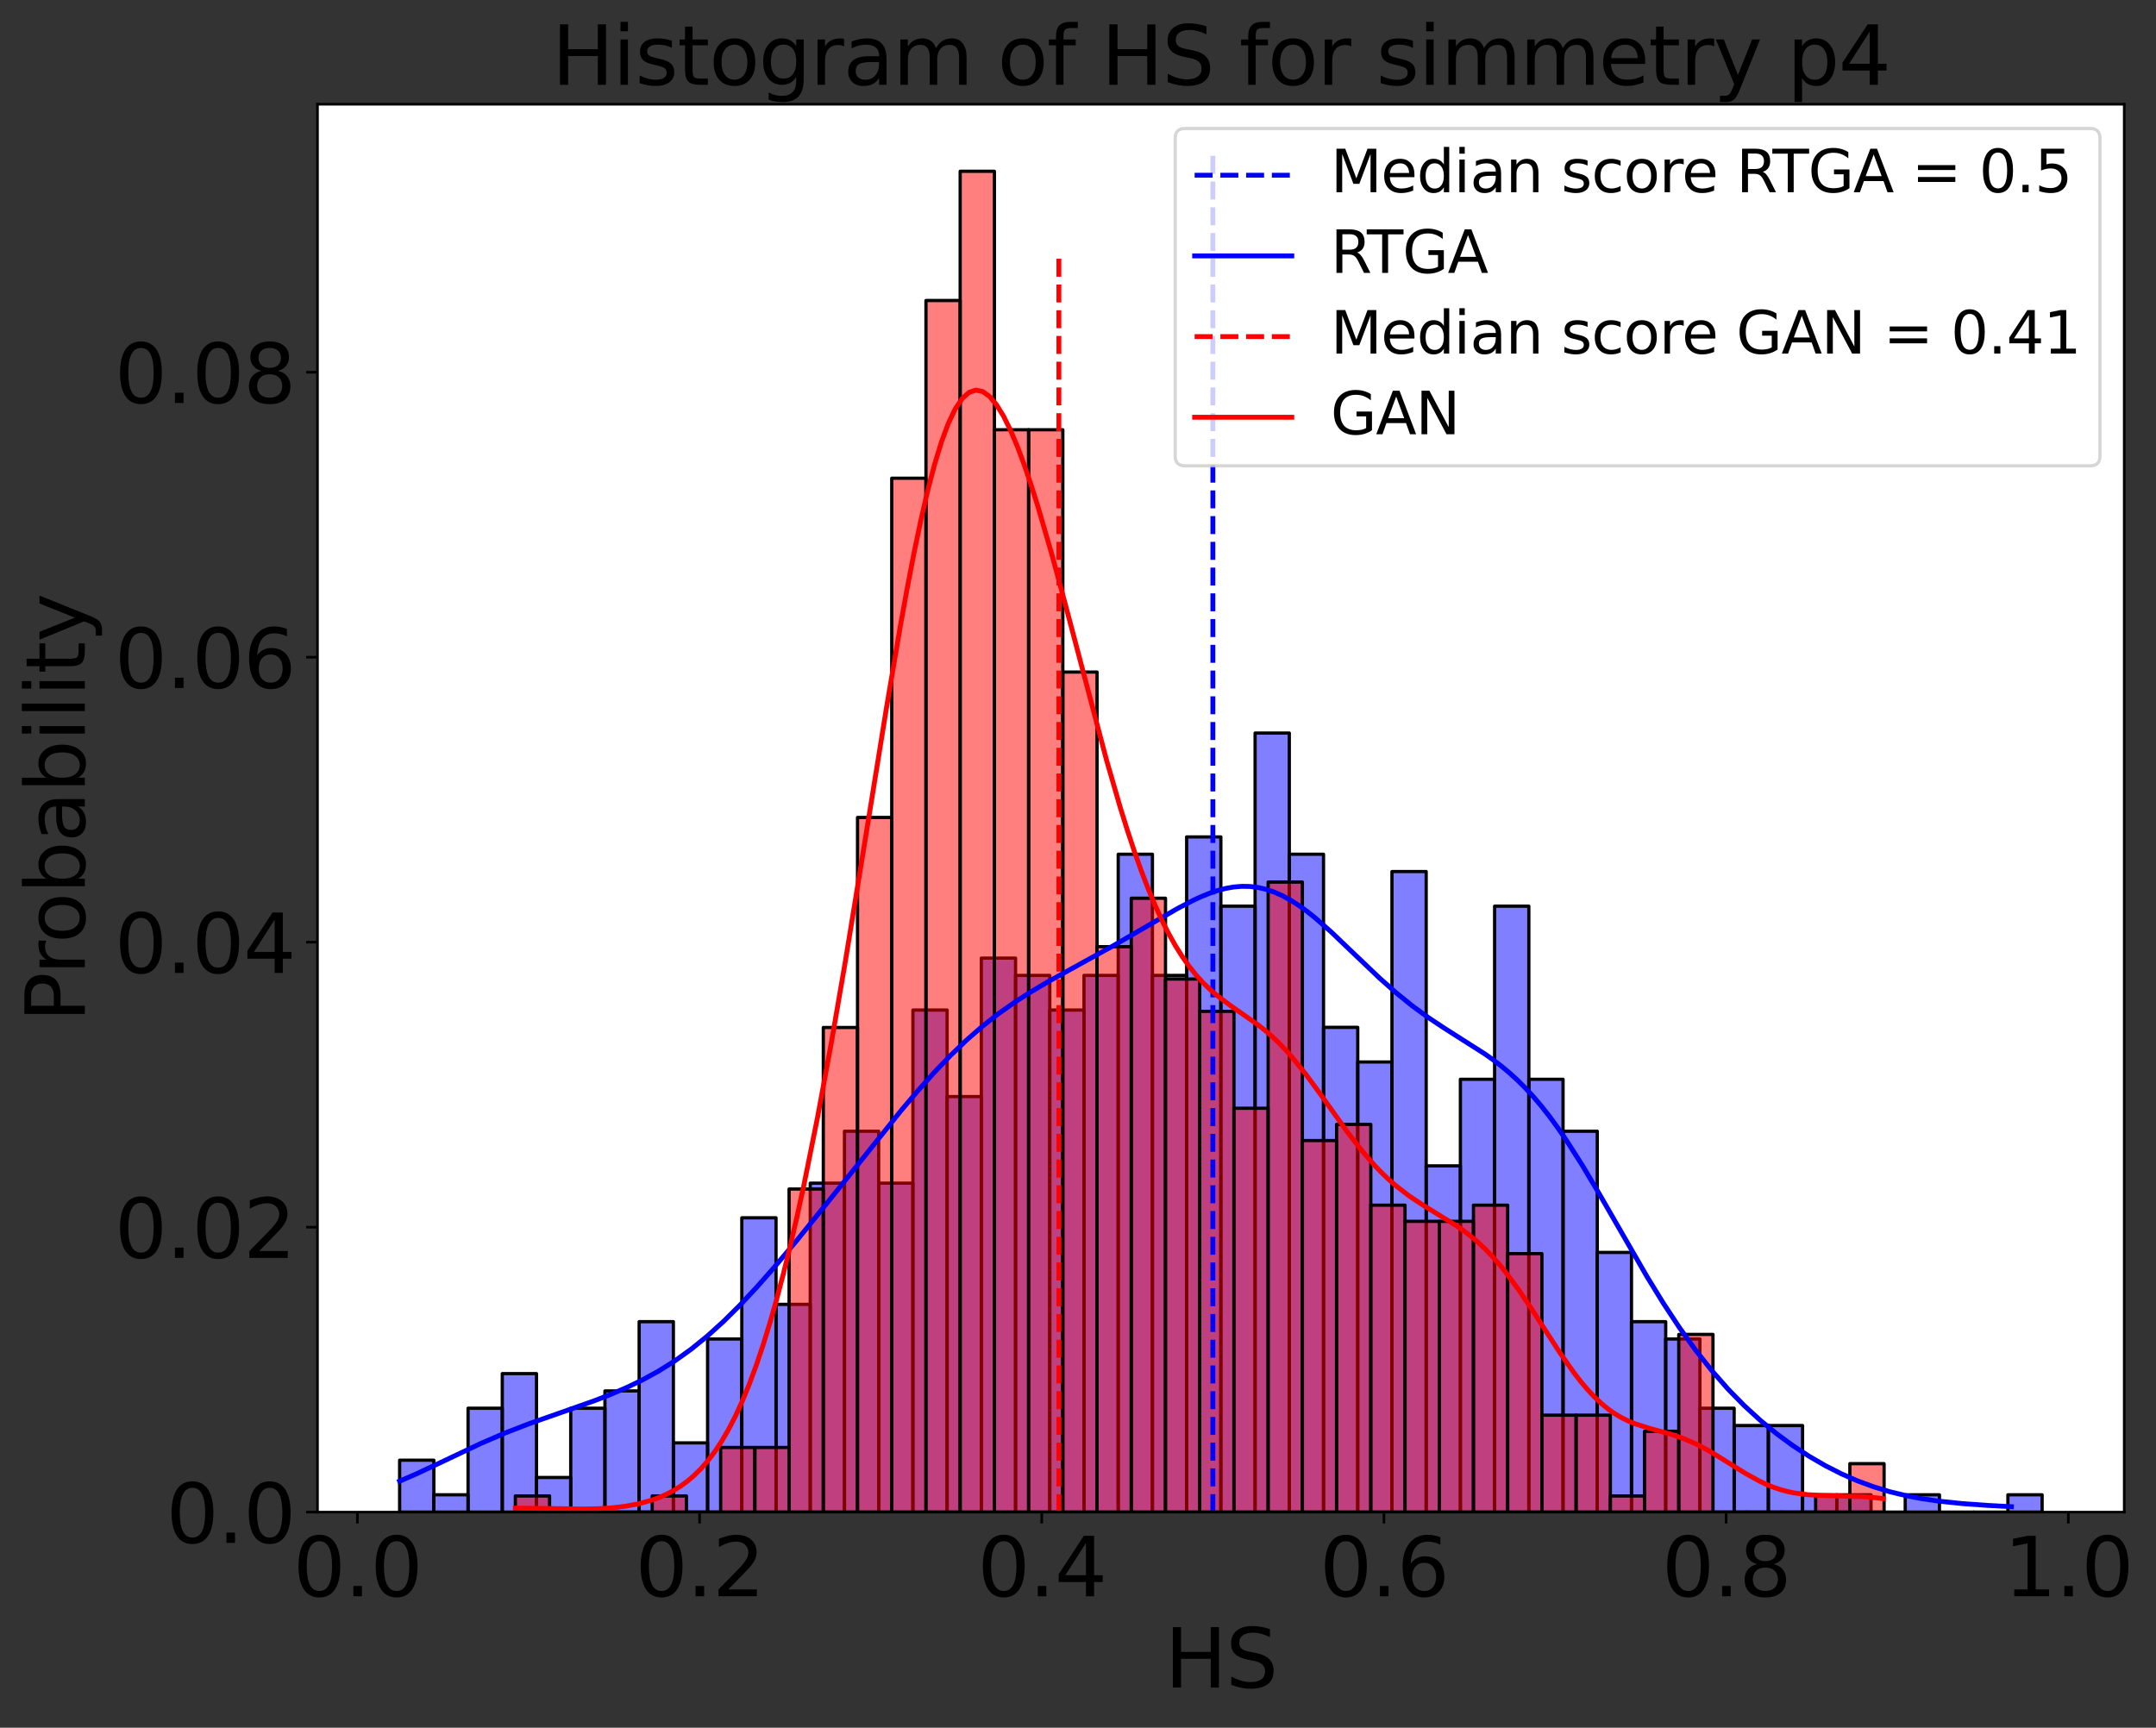<?xml version="1.0" encoding="utf-8" standalone="no"?>
<!DOCTYPE svg PUBLIC "-//W3C//DTD SVG 1.1//EN"
  "http://www.w3.org/Graphics/SVG/1.1/DTD/svg11.dtd">
<svg height="533.667pt" version="1.1" viewBox="0 0 665.871 533.667" width="665.871pt" xmlns="http://www.w3.org/2000/svg" xmlns:xlink="http://www.w3.org/1999/xlink">
 <rect x="0" y="0" width="665.871" height="533.667" fill="#333333" stroke="none"/>
 <defs>
  <style type="text/css">*{stroke-linecap:butt;stroke-linejoin:round;}</style>
 </defs>
 <g id="figure_1">
  <g id="axes_1">
   <g id="patch_1">
    <path d="M 98.059 467.076 
L 656.059 467.076 
L 656.059 32.196 
L 98.059 32.196 
z
" style="fill:#ffffff;"/>
   </g>
   <g id="patch_2">
    <path clip-path="url(#pfc451741a2)" d="M 123.423 467.076 
L 133.991 467.076 
L 133.991 451.033 
L 123.423 451.033 
z
" style="fill:#0000ff;fill-opacity:0.5;stroke:#000000;stroke-linejoin:miter;"/>
   </g>
   <g id="patch_3">
    <path clip-path="url(#pfc451741a2)" d="M 133.991 467.076 
L 144.559 467.076 
L 144.559 461.728 
L 133.991 461.728 
z
" style="fill:#0000ff;fill-opacity:0.5;stroke:#000000;stroke-linejoin:miter;"/>
   </g>
   <g id="patch_4">
    <path clip-path="url(#pfc451741a2)" d="M 144.559 467.076 
L 155.128 467.076 
L 155.128 434.99 
L 144.559 434.99 
z
" style="fill:#0000ff;fill-opacity:0.5;stroke:#000000;stroke-linejoin:miter;"/>
   </g>
   <g id="patch_5">
    <path clip-path="url(#pfc451741a2)" d="M 155.128 467.076 
L 165.696 467.076 
L 165.696 424.294 
L 155.128 424.294 
z
" style="fill:#0000ff;fill-opacity:0.5;stroke:#000000;stroke-linejoin:miter;"/>
   </g>
   <g id="patch_6">
    <path clip-path="url(#pfc451741a2)" d="M 165.696 467.076 
L 176.264 467.076 
L 176.264 456.381 
L 165.696 456.381 
z
" style="fill:#0000ff;fill-opacity:0.5;stroke:#000000;stroke-linejoin:miter;"/>
   </g>
   <g id="patch_7">
    <path clip-path="url(#pfc451741a2)" d="M 176.264 467.076 
L 186.832 467.076 
L 186.832 434.99 
L 176.264 434.99 
z
" style="fill:#0000ff;fill-opacity:0.5;stroke:#000000;stroke-linejoin:miter;"/>
   </g>
   <g id="patch_8">
    <path clip-path="url(#pfc451741a2)" d="M 186.832 467.076 
L 197.4 467.076 
L 197.4 429.642 
L 186.832 429.642 
z
" style="fill:#0000ff;fill-opacity:0.5;stroke:#000000;stroke-linejoin:miter;"/>
   </g>
   <g id="patch_9">
    <path clip-path="url(#pfc451741a2)" d="M 197.4 467.076 
L 207.968 467.076 
L 207.968 408.251 
L 197.4 408.251 
z
" style="fill:#0000ff;fill-opacity:0.5;stroke:#000000;stroke-linejoin:miter;"/>
   </g>
   <g id="patch_10">
    <path clip-path="url(#pfc451741a2)" d="M 207.968 467.076 
L 218.537 467.076 
L 218.537 445.685 
L 207.968 445.685 
z
" style="fill:#0000ff;fill-opacity:0.5;stroke:#000000;stroke-linejoin:miter;"/>
   </g>
   <g id="patch_11">
    <path clip-path="url(#pfc451741a2)" d="M 218.537 467.076 
L 229.105 467.076 
L 229.105 413.599 
L 218.537 413.599 
z
" style="fill:#0000ff;fill-opacity:0.5;stroke:#000000;stroke-linejoin:miter;"/>
   </g>
   <g id="patch_12">
    <path clip-path="url(#pfc451741a2)" d="M 229.105 467.076 
L 239.673 467.076 
L 239.673 376.164 
L 229.105 376.164 
z
" style="fill:#0000ff;fill-opacity:0.5;stroke:#000000;stroke-linejoin:miter;"/>
   </g>
   <g id="patch_13">
    <path clip-path="url(#pfc451741a2)" d="M 239.673 467.076 
L 250.241 467.076 
L 250.241 402.903 
L 239.673 402.903 
z
" style="fill:#0000ff;fill-opacity:0.5;stroke:#000000;stroke-linejoin:miter;"/>
   </g>
   <g id="patch_14">
    <path clip-path="url(#pfc451741a2)" d="M 250.241 467.076 
L 260.809 467.076 
L 260.809 365.469 
L 250.241 365.469 
z
" style="fill:#0000ff;fill-opacity:0.5;stroke:#000000;stroke-linejoin:miter;"/>
   </g>
   <g id="patch_15">
    <path clip-path="url(#pfc451741a2)" d="M 260.809 467.076 
L 271.378 467.076 
L 271.378 349.426 
L 260.809 349.426 
z
" style="fill:#0000ff;fill-opacity:0.5;stroke:#000000;stroke-linejoin:miter;"/>
   </g>
   <g id="patch_16">
    <path clip-path="url(#pfc451741a2)" d="M 271.378 467.076 
L 281.946 467.076 
L 281.946 365.469 
L 271.378 365.469 
z
" style="fill:#0000ff;fill-opacity:0.5;stroke:#000000;stroke-linejoin:miter;"/>
   </g>
   <g id="patch_17">
    <path clip-path="url(#pfc451741a2)" d="M 281.946 467.076 
L 292.514 467.076 
L 292.514 311.991 
L 281.946 311.991 
z
" style="fill:#0000ff;fill-opacity:0.5;stroke:#000000;stroke-linejoin:miter;"/>
   </g>
   <g id="patch_18">
    <path clip-path="url(#pfc451741a2)" d="M 292.514 467.076 
L 303.082 467.076 
L 303.082 338.73 
L 292.514 338.73 
z
" style="fill:#0000ff;fill-opacity:0.5;stroke:#000000;stroke-linejoin:miter;"/>
   </g>
   <g id="patch_19">
    <path clip-path="url(#pfc451741a2)" d="M 303.082 467.076 
L 313.65 467.076 
L 313.65 295.948 
L 303.082 295.948 
z
" style="fill:#0000ff;fill-opacity:0.5;stroke:#000000;stroke-linejoin:miter;"/>
   </g>
   <g id="patch_20">
    <path clip-path="url(#pfc451741a2)" d="M 313.65 467.076 
L 324.218 467.076 
L 324.218 301.296 
L 313.65 301.296 
z
" style="fill:#0000ff;fill-opacity:0.5;stroke:#000000;stroke-linejoin:miter;"/>
   </g>
   <g id="patch_21">
    <path clip-path="url(#pfc451741a2)" d="M 324.218 467.076 
L 334.787 467.076 
L 334.787 311.991 
L 324.218 311.991 
z
" style="fill:#0000ff;fill-opacity:0.5;stroke:#000000;stroke-linejoin:miter;"/>
   </g>
   <g id="patch_22">
    <path clip-path="url(#pfc451741a2)" d="M 334.787 467.076 
L 345.355 467.076 
L 345.355 301.296 
L 334.787 301.296 
z
" style="fill:#0000ff;fill-opacity:0.5;stroke:#000000;stroke-linejoin:miter;"/>
   </g>
   <g id="patch_23">
    <path clip-path="url(#pfc451741a2)" d="M 345.355 467.076 
L 355.923 467.076 
L 355.923 263.862 
L 345.355 263.862 
z
" style="fill:#0000ff;fill-opacity:0.5;stroke:#000000;stroke-linejoin:miter;"/>
   </g>
   <g id="patch_24">
    <path clip-path="url(#pfc451741a2)" d="M 355.923 467.076 
L 366.491 467.076 
L 366.491 301.296 
L 355.923 301.296 
z
" style="fill:#0000ff;fill-opacity:0.5;stroke:#000000;stroke-linejoin:miter;"/>
   </g>
   <g id="patch_25">
    <path clip-path="url(#pfc451741a2)" d="M 366.491 467.076 
L 377.059 467.076 
L 377.059 258.514 
L 366.491 258.514 
z
" style="fill:#0000ff;fill-opacity:0.5;stroke:#000000;stroke-linejoin:miter;"/>
   </g>
   <g id="patch_26">
    <path clip-path="url(#pfc451741a2)" d="M 377.059 467.076 
L 387.628 467.076 
L 387.628 279.905 
L 377.059 279.905 
z
" style="fill:#0000ff;fill-opacity:0.5;stroke:#000000;stroke-linejoin:miter;"/>
   </g>
   <g id="patch_27">
    <path clip-path="url(#pfc451741a2)" d="M 387.628 467.076 
L 398.196 467.076 
L 398.196 226.428 
L 387.628 226.428 
z
" style="fill:#0000ff;fill-opacity:0.5;stroke:#000000;stroke-linejoin:miter;"/>
   </g>
   <g id="patch_28">
    <path clip-path="url(#pfc451741a2)" d="M 398.196 467.076 
L 408.764 467.076 
L 408.764 263.862 
L 398.196 263.862 
z
" style="fill:#0000ff;fill-opacity:0.5;stroke:#000000;stroke-linejoin:miter;"/>
   </g>
   <g id="patch_29">
    <path clip-path="url(#pfc451741a2)" d="M 408.764 467.076 
L 419.332 467.076 
L 419.332 317.339 
L 408.764 317.339 
z
" style="fill:#0000ff;fill-opacity:0.5;stroke:#000000;stroke-linejoin:miter;"/>
   </g>
   <g id="patch_30">
    <path clip-path="url(#pfc451741a2)" d="M 419.332 467.076 
L 429.9 467.076 
L 429.9 328.035 
L 419.332 328.035 
z
" style="fill:#0000ff;fill-opacity:0.5;stroke:#000000;stroke-linejoin:miter;"/>
   </g>
   <g id="patch_31">
    <path clip-path="url(#pfc451741a2)" d="M 429.9 467.076 
L 440.468 467.076 
L 440.468 269.209 
L 429.9 269.209 
z
" style="fill:#0000ff;fill-opacity:0.5;stroke:#000000;stroke-linejoin:miter;"/>
   </g>
   <g id="patch_32">
    <path clip-path="url(#pfc451741a2)" d="M 440.468 467.076 
L 451.037 467.076 
L 451.037 360.121 
L 440.468 360.121 
z
" style="fill:#0000ff;fill-opacity:0.5;stroke:#000000;stroke-linejoin:miter;"/>
   </g>
   <g id="patch_33">
    <path clip-path="url(#pfc451741a2)" d="M 451.037 467.076 
L 461.605 467.076 
L 461.605 333.382 
L 451.037 333.382 
z
" style="fill:#0000ff;fill-opacity:0.5;stroke:#000000;stroke-linejoin:miter;"/>
   </g>
   <g id="patch_34">
    <path clip-path="url(#pfc451741a2)" d="M 461.605 467.076 
L 472.173 467.076 
L 472.173 279.905 
L 461.605 279.905 
z
" style="fill:#0000ff;fill-opacity:0.5;stroke:#000000;stroke-linejoin:miter;"/>
   </g>
   <g id="patch_35">
    <path clip-path="url(#pfc451741a2)" d="M 472.173 467.076 
L 482.741 467.076 
L 482.741 333.382 
L 472.173 333.382 
z
" style="fill:#0000ff;fill-opacity:0.5;stroke:#000000;stroke-linejoin:miter;"/>
   </g>
   <g id="patch_36">
    <path clip-path="url(#pfc451741a2)" d="M 482.741 467.076 
L 493.309 467.076 
L 493.309 349.426 
L 482.741 349.426 
z
" style="fill:#0000ff;fill-opacity:0.5;stroke:#000000;stroke-linejoin:miter;"/>
   </g>
   <g id="patch_37">
    <path clip-path="url(#pfc451741a2)" d="M 493.309 467.076 
L 503.878 467.076 
L 503.878 386.86 
L 493.309 386.86 
z
" style="fill:#0000ff;fill-opacity:0.5;stroke:#000000;stroke-linejoin:miter;"/>
   </g>
   <g id="patch_38">
    <path clip-path="url(#pfc451741a2)" d="M 503.878 467.076 
L 514.446 467.076 
L 514.446 408.251 
L 503.878 408.251 
z
" style="fill:#0000ff;fill-opacity:0.5;stroke:#000000;stroke-linejoin:miter;"/>
   </g>
   <g id="patch_39">
    <path clip-path="url(#pfc451741a2)" d="M 514.446 467.076 
L 525.014 467.076 
L 525.014 413.599 
L 514.446 413.599 
z
" style="fill:#0000ff;fill-opacity:0.5;stroke:#000000;stroke-linejoin:miter;"/>
   </g>
   <g id="patch_40">
    <path clip-path="url(#pfc451741a2)" d="M 525.014 467.076 
L 535.582 467.076 
L 535.582 434.99 
L 525.014 434.99 
z
" style="fill:#0000ff;fill-opacity:0.5;stroke:#000000;stroke-linejoin:miter;"/>
   </g>
   <g id="patch_41">
    <path clip-path="url(#pfc451741a2)" d="M 535.582 467.076 
L 546.15 467.076 
L 546.15 440.337 
L 535.582 440.337 
z
" style="fill:#0000ff;fill-opacity:0.5;stroke:#000000;stroke-linejoin:miter;"/>
   </g>
   <g id="patch_42">
    <path clip-path="url(#pfc451741a2)" d="M 546.15 467.076 
L 556.718 467.076 
L 556.718 440.337 
L 546.15 440.337 
z
" style="fill:#0000ff;fill-opacity:0.5;stroke:#000000;stroke-linejoin:miter;"/>
   </g>
   <g id="patch_43">
    <path clip-path="url(#pfc451741a2)" d="M 556.718 467.076 
L 567.287 467.076 
L 567.287 461.728 
L 556.718 461.728 
z
" style="fill:#0000ff;fill-opacity:0.5;stroke:#000000;stroke-linejoin:miter;"/>
   </g>
   <g id="patch_44">
    <path clip-path="url(#pfc451741a2)" d="M 567.287 467.076 
L 577.855 467.076 
L 577.855 461.728 
L 567.287 461.728 
z
" style="fill:#0000ff;fill-opacity:0.5;stroke:#000000;stroke-linejoin:miter;"/>
   </g>
   <g id="patch_45">
    <path clip-path="url(#pfc451741a2)" d="M 577.855 467.076 
L 588.423 467.076 
L 588.423 467.076 
L 577.855 467.076 
z
" style="fill:#0000ff;fill-opacity:0.5;stroke:#000000;stroke-linejoin:miter;"/>
   </g>
   <g id="patch_46">
    <path clip-path="url(#pfc451741a2)" d="M 588.423 467.076 
L 598.991 467.076 
L 598.991 461.728 
L 588.423 461.728 
z
" style="fill:#0000ff;fill-opacity:0.5;stroke:#000000;stroke-linejoin:miter;"/>
   </g>
   <g id="patch_47">
    <path clip-path="url(#pfc451741a2)" d="M 598.991 467.076 
L 609.559 467.076 
L 609.559 467.076 
L 598.991 467.076 
z
" style="fill:#0000ff;fill-opacity:0.5;stroke:#000000;stroke-linejoin:miter;"/>
   </g>
   <g id="patch_48">
    <path clip-path="url(#pfc451741a2)" d="M 609.559 467.076 
L 620.128 467.076 
L 620.128 467.076 
L 609.559 467.076 
z
" style="fill:#0000ff;fill-opacity:0.5;stroke:#000000;stroke-linejoin:miter;"/>
   </g>
   <g id="patch_49">
    <path clip-path="url(#pfc451741a2)" d="M 620.128 467.076 
L 630.696 467.076 
L 630.696 461.728 
L 620.128 461.728 
z
" style="fill:#0000ff;fill-opacity:0.5;stroke:#000000;stroke-linejoin:miter;"/>
   </g>
   <g id="patch_50">
    <path clip-path="url(#pfc451741a2)" d="M 159.162 467.076 
L 169.73 467.076 
L 169.73 462.086 
L 159.162 462.086 
z
" style="fill:#ff0000;fill-opacity:0.5;stroke:#000000;stroke-linejoin:miter;"/>
   </g>
   <g id="patch_51">
    <path clip-path="url(#pfc451741a2)" d="M 169.73 467.076 
L 180.298 467.076 
L 180.298 467.076 
L 169.73 467.076 
z
" style="fill:#ff0000;fill-opacity:0.5;stroke:#000000;stroke-linejoin:miter;"/>
   </g>
   <g id="patch_52">
    <path clip-path="url(#pfc451741a2)" d="M 180.298 467.076 
L 190.867 467.076 
L 190.867 467.076 
L 180.298 467.076 
z
" style="fill:#ff0000;fill-opacity:0.5;stroke:#000000;stroke-linejoin:miter;"/>
   </g>
   <g id="patch_53">
    <path clip-path="url(#pfc451741a2)" d="M 190.867 467.076 
L 201.435 467.076 
L 201.435 467.076 
L 190.867 467.076 
z
" style="fill:#ff0000;fill-opacity:0.5;stroke:#000000;stroke-linejoin:miter;"/>
   </g>
   <g id="patch_54">
    <path clip-path="url(#pfc451741a2)" d="M 201.435 467.076 
L 212.003 467.076 
L 212.003 462.086 
L 201.435 462.086 
z
" style="fill:#ff0000;fill-opacity:0.5;stroke:#000000;stroke-linejoin:miter;"/>
   </g>
   <g id="patch_55">
    <path clip-path="url(#pfc451741a2)" d="M 212.003 467.076 
L 222.571 467.076 
L 222.571 467.076 
L 212.003 467.076 
z
" style="fill:#ff0000;fill-opacity:0.5;stroke:#000000;stroke-linejoin:miter;"/>
   </g>
   <g id="patch_56">
    <path clip-path="url(#pfc451741a2)" d="M 222.571 467.076 
L 233.139 467.076 
L 233.139 447.116 
L 222.571 447.116 
z
" style="fill:#ff0000;fill-opacity:0.5;stroke:#000000;stroke-linejoin:miter;"/>
   </g>
   <g id="patch_57">
    <path clip-path="url(#pfc451741a2)" d="M 233.139 467.076 
L 243.707 467.076 
L 243.707 447.116 
L 233.139 447.116 
z
" style="fill:#ff0000;fill-opacity:0.5;stroke:#000000;stroke-linejoin:miter;"/>
   </g>
   <g id="patch_58">
    <path clip-path="url(#pfc451741a2)" d="M 243.707 467.076 
L 254.276 467.076 
L 254.276 367.276 
L 243.707 367.276 
z
" style="fill:#ff0000;fill-opacity:0.5;stroke:#000000;stroke-linejoin:miter;"/>
   </g>
   <g id="patch_59">
    <path clip-path="url(#pfc451741a2)" d="M 254.276 467.076 
L 264.844 467.076 
L 264.844 317.376 
L 254.276 317.376 
z
" style="fill:#ff0000;fill-opacity:0.5;stroke:#000000;stroke-linejoin:miter;"/>
   </g>
   <g id="patch_60">
    <path clip-path="url(#pfc451741a2)" d="M 264.844 467.076 
L 275.412 467.076 
L 275.412 252.505 
L 264.844 252.505 
z
" style="fill:#ff0000;fill-opacity:0.5;stroke:#000000;stroke-linejoin:miter;"/>
   </g>
   <g id="patch_61">
    <path clip-path="url(#pfc451741a2)" d="M 275.412 467.076 
L 285.98 467.076 
L 285.98 147.715 
L 275.412 147.715 
z
" style="fill:#ff0000;fill-opacity:0.5;stroke:#000000;stroke-linejoin:miter;"/>
   </g>
   <g id="patch_62">
    <path clip-path="url(#pfc451741a2)" d="M 285.98 467.076 
L 296.548 467.076 
L 296.548 92.825 
L 285.98 92.825 
z
" style="fill:#ff0000;fill-opacity:0.5;stroke:#000000;stroke-linejoin:miter;"/>
   </g>
   <g id="patch_63">
    <path clip-path="url(#pfc451741a2)" d="M 296.548 467.076 
L 307.117 467.076 
L 307.117 52.905 
L 296.548 52.905 
z
" style="fill:#ff0000;fill-opacity:0.5;stroke:#000000;stroke-linejoin:miter;"/>
   </g>
   <g id="patch_64">
    <path clip-path="url(#pfc451741a2)" d="M 307.117 467.076 
L 317.685 467.076 
L 317.685 132.745 
L 307.117 132.745 
z
" style="fill:#ff0000;fill-opacity:0.5;stroke:#000000;stroke-linejoin:miter;"/>
   </g>
   <g id="patch_65">
    <path clip-path="url(#pfc451741a2)" d="M 317.685 467.076 
L 328.253 467.076 
L 328.253 132.745 
L 317.685 132.745 
z
" style="fill:#ff0000;fill-opacity:0.5;stroke:#000000;stroke-linejoin:miter;"/>
   </g>
   <g id="patch_66">
    <path clip-path="url(#pfc451741a2)" d="M 328.253 467.076 
L 338.821 467.076 
L 338.821 207.595 
L 328.253 207.595 
z
" style="fill:#ff0000;fill-opacity:0.5;stroke:#000000;stroke-linejoin:miter;"/>
   </g>
   <g id="patch_67">
    <path clip-path="url(#pfc451741a2)" d="M 338.821 467.076 
L 349.389 467.076 
L 349.389 292.425 
L 338.821 292.425 
z
" style="fill:#ff0000;fill-opacity:0.5;stroke:#000000;stroke-linejoin:miter;"/>
   </g>
   <g id="patch_68">
    <path clip-path="url(#pfc451741a2)" d="M 349.389 467.076 
L 359.957 467.076 
L 359.957 277.455 
L 349.389 277.455 
z
" style="fill:#ff0000;fill-opacity:0.5;stroke:#000000;stroke-linejoin:miter;"/>
   </g>
   <g id="patch_69">
    <path clip-path="url(#pfc451741a2)" d="M 359.957 467.076 
L 370.526 467.076 
L 370.526 302.406 
L 359.957 302.406 
z
" style="fill:#ff0000;fill-opacity:0.5;stroke:#000000;stroke-linejoin:miter;"/>
   </g>
   <g id="patch_70">
    <path clip-path="url(#pfc451741a2)" d="M 370.526 467.076 
L 381.094 467.076 
L 381.094 312.386 
L 370.526 312.386 
z
" style="fill:#ff0000;fill-opacity:0.5;stroke:#000000;stroke-linejoin:miter;"/>
   </g>
   <g id="patch_71">
    <path clip-path="url(#pfc451741a2)" d="M 381.094 467.076 
L 391.662 467.076 
L 391.662 342.326 
L 381.094 342.326 
z
" style="fill:#ff0000;fill-opacity:0.5;stroke:#000000;stroke-linejoin:miter;"/>
   </g>
   <g id="patch_72">
    <path clip-path="url(#pfc451741a2)" d="M 391.662 467.076 
L 402.23 467.076 
L 402.23 272.465 
L 391.662 272.465 
z
" style="fill:#ff0000;fill-opacity:0.5;stroke:#000000;stroke-linejoin:miter;"/>
   </g>
   <g id="patch_73">
    <path clip-path="url(#pfc451741a2)" d="M 402.23 467.076 
L 412.798 467.076 
L 412.798 352.306 
L 402.23 352.306 
z
" style="fill:#ff0000;fill-opacity:0.5;stroke:#000000;stroke-linejoin:miter;"/>
   </g>
   <g id="patch_74">
    <path clip-path="url(#pfc451741a2)" d="M 412.798 467.076 
L 423.367 467.076 
L 423.367 347.316 
L 412.798 347.316 
z
" style="fill:#ff0000;fill-opacity:0.5;stroke:#000000;stroke-linejoin:miter;"/>
   </g>
   <g id="patch_75">
    <path clip-path="url(#pfc451741a2)" d="M 423.367 467.076 
L 433.935 467.076 
L 433.935 372.266 
L 423.367 372.266 
z
" style="fill:#ff0000;fill-opacity:0.5;stroke:#000000;stroke-linejoin:miter;"/>
   </g>
   <g id="patch_76">
    <path clip-path="url(#pfc451741a2)" d="M 433.935 467.076 
L 444.503 467.076 
L 444.503 377.256 
L 433.935 377.256 
z
" style="fill:#ff0000;fill-opacity:0.5;stroke:#000000;stroke-linejoin:miter;"/>
   </g>
   <g id="patch_77">
    <path clip-path="url(#pfc451741a2)" d="M 444.503 467.076 
L 455.071 467.076 
L 455.071 377.256 
L 444.503 377.256 
z
" style="fill:#ff0000;fill-opacity:0.5;stroke:#000000;stroke-linejoin:miter;"/>
   </g>
   <g id="patch_78">
    <path clip-path="url(#pfc451741a2)" d="M 455.071 467.076 
L 465.639 467.076 
L 465.639 372.266 
L 455.071 372.266 
z
" style="fill:#ff0000;fill-opacity:0.5;stroke:#000000;stroke-linejoin:miter;"/>
   </g>
   <g id="patch_79">
    <path clip-path="url(#pfc451741a2)" d="M 465.639 467.076 
L 476.207 467.076 
L 476.207 387.236 
L 465.639 387.236 
z
" style="fill:#ff0000;fill-opacity:0.5;stroke:#000000;stroke-linejoin:miter;"/>
   </g>
   <g id="patch_80">
    <path clip-path="url(#pfc451741a2)" d="M 476.207 467.076 
L 486.776 467.076 
L 486.776 437.136 
L 476.207 437.136 
z
" style="fill:#ff0000;fill-opacity:0.5;stroke:#000000;stroke-linejoin:miter;"/>
   </g>
   <g id="patch_81">
    <path clip-path="url(#pfc451741a2)" d="M 486.776 467.076 
L 497.344 467.076 
L 497.344 437.136 
L 486.776 437.136 
z
" style="fill:#ff0000;fill-opacity:0.5;stroke:#000000;stroke-linejoin:miter;"/>
   </g>
   <g id="patch_82">
    <path clip-path="url(#pfc451741a2)" d="M 497.344 467.076 
L 507.912 467.076 
L 507.912 462.086 
L 497.344 462.086 
z
" style="fill:#ff0000;fill-opacity:0.5;stroke:#000000;stroke-linejoin:miter;"/>
   </g>
   <g id="patch_83">
    <path clip-path="url(#pfc451741a2)" d="M 507.912 467.076 
L 518.48 467.076 
L 518.48 442.126 
L 507.912 442.126 
z
" style="fill:#ff0000;fill-opacity:0.5;stroke:#000000;stroke-linejoin:miter;"/>
   </g>
   <g id="patch_84">
    <path clip-path="url(#pfc451741a2)" d="M 518.48 467.076 
L 529.048 467.076 
L 529.048 412.186 
L 518.48 412.186 
z
" style="fill:#ff0000;fill-opacity:0.5;stroke:#000000;stroke-linejoin:miter;"/>
   </g>
   <g id="patch_85">
    <path clip-path="url(#pfc451741a2)" d="M 529.048 467.076 
L 539.617 467.076 
L 539.617 467.076 
L 529.048 467.076 
z
" style="fill:#ff0000;fill-opacity:0.5;stroke:#000000;stroke-linejoin:miter;"/>
   </g>
   <g id="patch_86">
    <path clip-path="url(#pfc451741a2)" d="M 539.617 467.076 
L 550.185 467.076 
L 550.185 467.076 
L 539.617 467.076 
z
" style="fill:#ff0000;fill-opacity:0.5;stroke:#000000;stroke-linejoin:miter;"/>
   </g>
   <g id="patch_87">
    <path clip-path="url(#pfc451741a2)" d="M 550.185 467.076 
L 560.753 467.076 
L 560.753 467.076 
L 550.185 467.076 
z
" style="fill:#ff0000;fill-opacity:0.5;stroke:#000000;stroke-linejoin:miter;"/>
   </g>
   <g id="patch_88">
    <path clip-path="url(#pfc451741a2)" d="M 560.753 467.076 
L 571.321 467.076 
L 571.321 462.086 
L 560.753 462.086 
z
" style="fill:#ff0000;fill-opacity:0.5;stroke:#000000;stroke-linejoin:miter;"/>
   </g>
   <g id="patch_89">
    <path clip-path="url(#pfc451741a2)" d="M 571.321 467.076 
L 581.889 467.076 
L 581.889 452.106 
L 571.321 452.106 
z
" style="fill:#ff0000;fill-opacity:0.5;stroke:#000000;stroke-linejoin:miter;"/>
   </g>
   <g id="matplotlib.axis_1">
    <g id="xtick_1">
     <g id="line2d_1">
      <defs>
       <path d="M 0 0 
L 0 3.5 
" id="mf3f4216d34" style="stroke:#000000;stroke-width:0.8;"/>
      </defs>
      <g>
       <use style="stroke:#000000;stroke-width:0.8;" x="110.383" xlink:href="#mf3f4216d34" y="467.076"/>
      </g>
     </g>
     <g id="text_1">
      <!-- 0.0 -->
      <g transform="translate(90.504 493.072)scale(0.25 -0.25)">
       <defs>
        <path d="M 2034 4250 
Q 1547 4250 1301 3770 
Q 1056 3291 1056 2328 
Q 1056 1369 1301 889 
Q 1547 409 2034 409 
Q 2525 409 2770 889 
Q 3016 1369 3016 2328 
Q 3016 3291 2770 3770 
Q 2525 4250 2034 4250 
z
M 2034 4750 
Q 2819 4750 3233 4129 
Q 3647 3509 3647 2328 
Q 3647 1150 3233 529 
Q 2819 -91 2034 -91 
Q 1250 -91 836 529 
Q 422 1150 422 2328 
Q 422 3509 836 4129 
Q 1250 4750 2034 4750 
z
" id="DejaVuSans-30" transform="scale(0.016)"/>
        <path d="M 684 794 
L 1344 794 
L 1344 0 
L 684 0 
L 684 794 
z
" id="DejaVuSans-2e" transform="scale(0.016)"/>
       </defs>
       <use xlink:href="#DejaVuSans-30"/>
       <use x="63.623" xlink:href="#DejaVuSans-2e"/>
       <use x="95.41" xlink:href="#DejaVuSans-30"/>
      </g>
     </g>
    </g>
    <g id="xtick_2">
     <g id="line2d_2">
      <g>
       <use style="stroke:#000000;stroke-width:0.8;" x="216.065" xlink:href="#mf3f4216d34" y="467.076"/>
      </g>
     </g>
     <g id="text_2">
      <!-- 0.2 -->
      <g transform="translate(196.186 493.072)scale(0.25 -0.25)">
       <defs>
        <path d="M 1228 531 
L 3431 531 
L 3431 0 
L 469 0 
L 469 531 
Q 828 903 1448 1529 
Q 2069 2156 2228 2338 
Q 2531 2678 2651 2914 
Q 2772 3150 2772 3378 
Q 2772 3750 2511 3984 
Q 2250 4219 1831 4219 
Q 1534 4219 1204 4116 
Q 875 4013 500 3803 
L 500 4441 
Q 881 4594 1212 4672 
Q 1544 4750 1819 4750 
Q 2544 4750 2975 4387 
Q 3406 4025 3406 3419 
Q 3406 3131 3298 2873 
Q 3191 2616 2906 2266 
Q 2828 2175 2409 1742 
Q 1991 1309 1228 531 
z
" id="DejaVuSans-32" transform="scale(0.016)"/>
       </defs>
       <use xlink:href="#DejaVuSans-30"/>
       <use x="63.623" xlink:href="#DejaVuSans-2e"/>
       <use x="95.41" xlink:href="#DejaVuSans-32"/>
      </g>
     </g>
    </g>
    <g id="xtick_3">
     <g id="line2d_3">
      <g>
       <use style="stroke:#000000;stroke-width:0.8;" x="321.747" xlink:href="#mf3f4216d34" y="467.076"/>
      </g>
     </g>
     <g id="text_3">
      <!-- 0.4 -->
      <g transform="translate(301.868 493.072)scale(0.25 -0.25)">
       <defs>
        <path d="M 2419 4116 
L 825 1625 
L 2419 1625 
L 2419 4116 
z
M 2253 4666 
L 3047 4666 
L 3047 1625 
L 3713 1625 
L 3713 1100 
L 3047 1100 
L 3047 0 
L 2419 0 
L 2419 1100 
L 313 1100 
L 313 1709 
L 2253 4666 
z
" id="DejaVuSans-34" transform="scale(0.016)"/>
       </defs>
       <use xlink:href="#DejaVuSans-30"/>
       <use x="63.623" xlink:href="#DejaVuSans-2e"/>
       <use x="95.41" xlink:href="#DejaVuSans-34"/>
      </g>
     </g>
    </g>
    <g id="xtick_4">
     <g id="line2d_4">
      <g>
       <use style="stroke:#000000;stroke-width:0.8;" x="427.428" xlink:href="#mf3f4216d34" y="467.076"/>
      </g>
     </g>
     <g id="text_4">
      <!-- 0.6 -->
      <g transform="translate(407.55 493.072)scale(0.25 -0.25)">
       <defs>
        <path d="M 2113 2584 
Q 1688 2584 1439 2293 
Q 1191 2003 1191 1497 
Q 1191 994 1439 701 
Q 1688 409 2113 409 
Q 2538 409 2786 701 
Q 3034 994 3034 1497 
Q 3034 2003 2786 2293 
Q 2538 2584 2113 2584 
z
M 3366 4563 
L 3366 3988 
Q 3128 4100 2886 4159 
Q 2644 4219 2406 4219 
Q 1781 4219 1451 3797 
Q 1122 3375 1075 2522 
Q 1259 2794 1537 2939 
Q 1816 3084 2150 3084 
Q 2853 3084 3261 2657 
Q 3669 2231 3669 1497 
Q 3669 778 3244 343 
Q 2819 -91 2113 -91 
Q 1303 -91 875 529 
Q 447 1150 447 2328 
Q 447 3434 972 4092 
Q 1497 4750 2381 4750 
Q 2619 4750 2861 4703 
Q 3103 4656 3366 4563 
z
" id="DejaVuSans-36" transform="scale(0.016)"/>
       </defs>
       <use xlink:href="#DejaVuSans-30"/>
       <use x="63.623" xlink:href="#DejaVuSans-2e"/>
       <use x="95.41" xlink:href="#DejaVuSans-36"/>
      </g>
     </g>
    </g>
    <g id="xtick_5">
     <g id="line2d_5">
      <g>
       <use style="stroke:#000000;stroke-width:0.8;" x="533.11" xlink:href="#mf3f4216d34" y="467.076"/>
      </g>
     </g>
     <g id="text_5">
      <!-- 0.8 -->
      <g transform="translate(513.231 493.072)scale(0.25 -0.25)">
       <defs>
        <path d="M 2034 2216 
Q 1584 2216 1326 1975 
Q 1069 1734 1069 1313 
Q 1069 891 1326 650 
Q 1584 409 2034 409 
Q 2484 409 2743 651 
Q 3003 894 3003 1313 
Q 3003 1734 2745 1975 
Q 2488 2216 2034 2216 
z
M 1403 2484 
Q 997 2584 770 2862 
Q 544 3141 544 3541 
Q 544 4100 942 4425 
Q 1341 4750 2034 4750 
Q 2731 4750 3128 4425 
Q 3525 4100 3525 3541 
Q 3525 3141 3298 2862 
Q 3072 2584 2669 2484 
Q 3125 2378 3379 2068 
Q 3634 1759 3634 1313 
Q 3634 634 3220 271 
Q 2806 -91 2034 -91 
Q 1263 -91 848 271 
Q 434 634 434 1313 
Q 434 1759 690 2068 
Q 947 2378 1403 2484 
z
M 1172 3481 
Q 1172 3119 1398 2916 
Q 1625 2713 2034 2713 
Q 2441 2713 2670 2916 
Q 2900 3119 2900 3481 
Q 2900 3844 2670 4047 
Q 2441 4250 2034 4250 
Q 1625 4250 1398 4047 
Q 1172 3844 1172 3481 
z
" id="DejaVuSans-38" transform="scale(0.016)"/>
       </defs>
       <use xlink:href="#DejaVuSans-30"/>
       <use x="63.623" xlink:href="#DejaVuSans-2e"/>
       <use x="95.41" xlink:href="#DejaVuSans-38"/>
      </g>
     </g>
    </g>
    <g id="xtick_6">
     <g id="line2d_6">
      <g>
       <use style="stroke:#000000;stroke-width:0.8;" x="638.792" xlink:href="#mf3f4216d34" y="467.076"/>
      </g>
     </g>
     <g id="text_6">
      <!-- 1.0 -->
      <g transform="translate(618.913 493.072)scale(0.25 -0.25)">
       <defs>
        <path d="M 794 531 
L 1825 531 
L 1825 4091 
L 703 3866 
L 703 4441 
L 1819 4666 
L 2450 4666 
L 2450 531 
L 3481 531 
L 3481 0 
L 794 0 
L 794 531 
z
" id="DejaVuSans-31" transform="scale(0.016)"/>
       </defs>
       <use xlink:href="#DejaVuSans-31"/>
       <use x="63.623" xlink:href="#DejaVuSans-2e"/>
       <use x="95.41" xlink:href="#DejaVuSans-30"/>
      </g>
     </g>
    </g>
    <g id="text_7">
     <!-- HS -->
     <g transform="translate(359.723 521.268)scale(0.25 -0.25)">
      <defs>
       <path d="M 628 4666 
L 1259 4666 
L 1259 2753 
L 3553 2753 
L 3553 4666 
L 4184 4666 
L 4184 0 
L 3553 0 
L 3553 2222 
L 1259 2222 
L 1259 0 
L 628 0 
L 628 4666 
z
" id="DejaVuSans-48" transform="scale(0.016)"/>
       <path d="M 3425 4513 
L 3425 3897 
Q 3066 4069 2747 4153 
Q 2428 4238 2131 4238 
Q 1616 4238 1336 4038 
Q 1056 3838 1056 3469 
Q 1056 3159 1242 3001 
Q 1428 2844 1947 2747 
L 2328 2669 
Q 3034 2534 3370 2195 
Q 3706 1856 3706 1288 
Q 3706 609 3251 259 
Q 2797 -91 1919 -91 
Q 1588 -91 1214 -16 
Q 841 59 441 206 
L 441 856 
Q 825 641 1194 531 
Q 1563 422 1919 422 
Q 2459 422 2753 634 
Q 3047 847 3047 1241 
Q 3047 1584 2836 1778 
Q 2625 1972 2144 2069 
L 1759 2144 
Q 1053 2284 737 2584 
Q 422 2884 422 3419 
Q 422 4038 858 4394 
Q 1294 4750 2059 4750 
Q 2388 4750 2728 4690 
Q 3069 4631 3425 4513 
z
" id="DejaVuSans-53" transform="scale(0.016)"/>
      </defs>
      <use xlink:href="#DejaVuSans-48"/>
      <use x="75.195" xlink:href="#DejaVuSans-53"/>
     </g>
    </g>
   </g>
   <g id="matplotlib.axis_2">
    <g id="ytick_1">
     <g id="line2d_7">
      <defs>
       <path d="M 0 0 
L -3.5 0 
" id="m600a4eb431" style="stroke:#000000;stroke-width:0.8;"/>
      </defs>
      <g>
       <use style="stroke:#000000;stroke-width:0.8;" x="98.059" xlink:href="#m600a4eb431" y="467.076"/>
      </g>
     </g>
     <g id="text_8">
      <!-- 0.0 -->
      <g transform="translate(51.302 476.574)scale(0.25 -0.25)">
       <use xlink:href="#DejaVuSans-30"/>
       <use x="63.623" xlink:href="#DejaVuSans-2e"/>
       <use x="95.41" xlink:href="#DejaVuSans-30"/>
      </g>
     </g>
    </g>
    <g id="ytick_2">
     <g id="line2d_8">
      <g>
       <use style="stroke:#000000;stroke-width:0.8;" x="98.059" xlink:href="#m600a4eb431" y="379.052"/>
      </g>
     </g>
     <g id="text_9">
      <!-- 0.02 -->
      <g transform="translate(35.395 388.55)scale(0.25 -0.25)">
       <use xlink:href="#DejaVuSans-30"/>
       <use x="63.623" xlink:href="#DejaVuSans-2e"/>
       <use x="95.41" xlink:href="#DejaVuSans-30"/>
       <use x="159.033" xlink:href="#DejaVuSans-32"/>
      </g>
     </g>
    </g>
    <g id="ytick_3">
     <g id="line2d_9">
      <g>
       <use style="stroke:#000000;stroke-width:0.8;" x="98.059" xlink:href="#m600a4eb431" y="291.028"/>
      </g>
     </g>
     <g id="text_10">
      <!-- 0.04 -->
      <g transform="translate(35.395 300.526)scale(0.25 -0.25)">
       <use xlink:href="#DejaVuSans-30"/>
       <use x="63.623" xlink:href="#DejaVuSans-2e"/>
       <use x="95.41" xlink:href="#DejaVuSans-30"/>
       <use x="159.033" xlink:href="#DejaVuSans-34"/>
      </g>
     </g>
    </g>
    <g id="ytick_4">
     <g id="line2d_10">
      <g>
       <use style="stroke:#000000;stroke-width:0.8;" x="98.059" xlink:href="#m600a4eb431" y="203.004"/>
      </g>
     </g>
     <g id="text_11">
      <!-- 0.06 -->
      <g transform="translate(35.395 212.502)scale(0.25 -0.25)">
       <use xlink:href="#DejaVuSans-30"/>
       <use x="63.623" xlink:href="#DejaVuSans-2e"/>
       <use x="95.41" xlink:href="#DejaVuSans-30"/>
       <use x="159.033" xlink:href="#DejaVuSans-36"/>
      </g>
     </g>
    </g>
    <g id="ytick_5">
     <g id="line2d_11">
      <g>
       <use style="stroke:#000000;stroke-width:0.8;" x="98.059" xlink:href="#m600a4eb431" y="114.98"/>
      </g>
     </g>
     <g id="text_12">
      <!-- 0.08 -->
      <g transform="translate(35.395 124.479)scale(0.25 -0.25)">
       <use xlink:href="#DejaVuSans-30"/>
       <use x="63.623" xlink:href="#DejaVuSans-2e"/>
       <use x="95.41" xlink:href="#DejaVuSans-30"/>
       <use x="159.033" xlink:href="#DejaVuSans-38"/>
      </g>
     </g>
    </g>
    <g id="text_13">
     <!-- Probability -->
     <g transform="translate(26.196 315.708)rotate(-90)scale(0.25 -0.25)">
      <defs>
       <path d="M 1259 4147 
L 1259 2394 
L 2053 2394 
Q 2494 2394 2734 2622 
Q 2975 2850 2975 3272 
Q 2975 3691 2734 3919 
Q 2494 4147 2053 4147 
L 1259 4147 
z
M 628 4666 
L 2053 4666 
Q 2838 4666 3239 4311 
Q 3641 3956 3641 3272 
Q 3641 2581 3239 2228 
Q 2838 1875 2053 1875 
L 1259 1875 
L 1259 0 
L 628 0 
L 628 4666 
z
" id="DejaVuSans-50" transform="scale(0.016)"/>
       <path d="M 2631 2963 
Q 2534 3019 2420 3045 
Q 2306 3072 2169 3072 
Q 1681 3072 1420 2755 
Q 1159 2438 1159 1844 
L 1159 0 
L 581 0 
L 581 3500 
L 1159 3500 
L 1159 2956 
Q 1341 3275 1631 3429 
Q 1922 3584 2338 3584 
Q 2397 3584 2469 3576 
Q 2541 3569 2628 3553 
L 2631 2963 
z
" id="DejaVuSans-72" transform="scale(0.016)"/>
       <path d="M 1959 3097 
Q 1497 3097 1228 2736 
Q 959 2375 959 1747 
Q 959 1119 1226 758 
Q 1494 397 1959 397 
Q 2419 397 2687 759 
Q 2956 1122 2956 1747 
Q 2956 2369 2687 2733 
Q 2419 3097 1959 3097 
z
M 1959 3584 
Q 2709 3584 3137 3096 
Q 3566 2609 3566 1747 
Q 3566 888 3137 398 
Q 2709 -91 1959 -91 
Q 1206 -91 779 398 
Q 353 888 353 1747 
Q 353 2609 779 3096 
Q 1206 3584 1959 3584 
z
" id="DejaVuSans-6f" transform="scale(0.016)"/>
       <path d="M 3116 1747 
Q 3116 2381 2855 2742 
Q 2594 3103 2138 3103 
Q 1681 3103 1420 2742 
Q 1159 2381 1159 1747 
Q 1159 1113 1420 752 
Q 1681 391 2138 391 
Q 2594 391 2855 752 
Q 3116 1113 3116 1747 
z
M 1159 2969 
Q 1341 3281 1617 3432 
Q 1894 3584 2278 3584 
Q 2916 3584 3314 3078 
Q 3713 2572 3713 1747 
Q 3713 922 3314 415 
Q 2916 -91 2278 -91 
Q 1894 -91 1617 61 
Q 1341 213 1159 525 
L 1159 0 
L 581 0 
L 581 4863 
L 1159 4863 
L 1159 2969 
z
" id="DejaVuSans-62" transform="scale(0.016)"/>
       <path d="M 2194 1759 
Q 1497 1759 1228 1600 
Q 959 1441 959 1056 
Q 959 750 1161 570 
Q 1363 391 1709 391 
Q 2188 391 2477 730 
Q 2766 1069 2766 1631 
L 2766 1759 
L 2194 1759 
z
M 3341 1997 
L 3341 0 
L 2766 0 
L 2766 531 
Q 2569 213 2275 61 
Q 1981 -91 1556 -91 
Q 1019 -91 701 211 
Q 384 513 384 1019 
Q 384 1609 779 1909 
Q 1175 2209 1959 2209 
L 2766 2209 
L 2766 2266 
Q 2766 2663 2505 2880 
Q 2244 3097 1772 3097 
Q 1472 3097 1187 3025 
Q 903 2953 641 2809 
L 641 3341 
Q 956 3463 1253 3523 
Q 1550 3584 1831 3584 
Q 2591 3584 2966 3190 
Q 3341 2797 3341 1997 
z
" id="DejaVuSans-61" transform="scale(0.016)"/>
       <path d="M 603 3500 
L 1178 3500 
L 1178 0 
L 603 0 
L 603 3500 
z
M 603 4863 
L 1178 4863 
L 1178 4134 
L 603 4134 
L 603 4863 
z
" id="DejaVuSans-69" transform="scale(0.016)"/>
       <path d="M 603 4863 
L 1178 4863 
L 1178 0 
L 603 0 
L 603 4863 
z
" id="DejaVuSans-6c" transform="scale(0.016)"/>
       <path d="M 1172 4494 
L 1172 3500 
L 2356 3500 
L 2356 3053 
L 1172 3053 
L 1172 1153 
Q 1172 725 1289 603 
Q 1406 481 1766 481 
L 2356 481 
L 2356 0 
L 1766 0 
Q 1100 0 847 248 
Q 594 497 594 1153 
L 594 3053 
L 172 3053 
L 172 3500 
L 594 3500 
L 594 4494 
L 1172 4494 
z
" id="DejaVuSans-74" transform="scale(0.016)"/>
       <path d="M 2059 -325 
Q 1816 -950 1584 -1140 
Q 1353 -1331 966 -1331 
L 506 -1331 
L 506 -850 
L 844 -850 
Q 1081 -850 1212 -737 
Q 1344 -625 1503 -206 
L 1606 56 
L 191 3500 
L 800 3500 
L 1894 763 
L 2988 3500 
L 3597 3500 
L 2059 -325 
z
" id="DejaVuSans-79" transform="scale(0.016)"/>
      </defs>
      <use xlink:href="#DejaVuSans-50"/>
      <use x="58.553" xlink:href="#DejaVuSans-72"/>
      <use x="97.416" xlink:href="#DejaVuSans-6f"/>
      <use x="158.598" xlink:href="#DejaVuSans-62"/>
      <use x="222.074" xlink:href="#DejaVuSans-61"/>
      <use x="283.354" xlink:href="#DejaVuSans-62"/>
      <use x="346.83" xlink:href="#DejaVuSans-69"/>
      <use x="374.613" xlink:href="#DejaVuSans-6c"/>
      <use x="402.396" xlink:href="#DejaVuSans-69"/>
      <use x="430.18" xlink:href="#DejaVuSans-74"/>
      <use x="469.389" xlink:href="#DejaVuSans-79"/>
     </g>
    </g>
   </g>
   <g id="line2d_12">
    <path clip-path="url(#pfc451741a2)" d="M 374.588 467.076 
L 374.588 46.663 
" style="fill:none;stroke:#0000ff;stroke-dasharray:5.55,2.4;stroke-dashoffset:0;stroke-width:1.5;"/>
   </g>
   <g id="line2d_13">
    <path clip-path="url(#pfc451741a2)" d="M 123.423 457.511 
L 128.426 455.341 
L 135.93 451.825 
L 148.438 445.899 
L 155.942 442.66 
L 163.446 439.759 
L 173.452 436.247 
L 183.458 432.713 
L 188.461 430.772 
L 193.464 428.628 
L 198.467 426.215 
L 203.47 423.468 
L 208.473 420.325 
L 213.476 416.737 
L 218.479 412.679 
L 223.481 408.152 
L 228.484 403.188 
L 233.487 397.844 
L 238.49 392.19 
L 245.995 383.281 
L 256 370.906 
L 278.514 342.777 
L 283.517 336.881 
L 288.519 331.286 
L 293.522 326.064 
L 298.525 321.267 
L 303.528 316.916 
L 308.531 313.001 
L 313.534 309.478 
L 318.537 306.281 
L 323.54 303.325 
L 333.546 297.796 
L 343.552 292.284 
L 353.557 286.489 
L 363.563 280.686 
L 368.566 278.078 
L 371.068 276.929 
L 373.569 275.918 
L 376.071 275.072 
L 378.572 274.418 
L 381.074 273.979 
L 383.575 273.775 
L 386.076 273.825 
L 388.578 274.138 
L 391.079 274.721 
L 393.581 275.572 
L 396.082 276.686 
L 398.584 278.05 
L 401.085 279.645 
L 403.587 281.45 
L 406.088 283.435 
L 411.091 287.831 
L 418.595 295.002 
L 426.1 302.148 
L 431.103 306.589 
L 436.106 310.645 
L 441.109 314.301 
L 446.112 317.619 
L 458.619 325.575 
L 461.12 327.349 
L 463.622 329.261 
L 466.123 331.34 
L 468.625 333.613 
L 471.126 336.1 
L 473.628 338.816 
L 476.129 341.769 
L 478.631 344.96 
L 481.132 348.382 
L 483.634 352.021 
L 488.636 359.867 
L 493.639 368.283 
L 508.648 394.306 
L 513.651 402.445 
L 518.654 410.04 
L 523.657 417.013 
L 528.66 423.342 
L 533.663 429.041 
L 538.666 434.153 
L 543.669 438.733 
L 548.672 442.836 
L 553.674 446.511 
L 558.677 449.79 
L 563.68 452.695 
L 568.683 455.238 
L 573.686 457.426 
L 578.689 459.269 
L 583.692 460.785 
L 588.695 461.999 
L 593.698 462.949 
L 598.701 463.678 
L 606.205 464.46 
L 613.71 464.996 
L 621.214 465.403 
L 621.214 465.403 
" style="fill:none;stroke:#0000ff;stroke-linecap:square;stroke-width:1.5;"/>
   </g>
   <g id="line2d_14">
    <path clip-path="url(#pfc451741a2)" d="M 327.031 467.076 
L 327.031 79.239 
" style="fill:none;stroke:#ff0000;stroke-dasharray:5.55,2.4;stroke-dashoffset:0;stroke-width:1.5;"/>
   </g>
   <g id="line2d_15">
    <path clip-path="url(#pfc451741a2)" d="M 159.162 465.838 
L 167.654 465.932 
L 180.392 466.127 
L 184.638 466.031 
L 188.883 465.766 
L 193.129 465.272 
L 197.375 464.474 
L 201.621 463.276 
L 203.744 462.487 
L 205.867 461.547 
L 207.99 460.432 
L 210.113 459.116 
L 212.236 457.571 
L 214.359 455.765 
L 216.482 453.666 
L 218.605 451.237 
L 220.728 448.441 
L 222.851 445.242 
L 224.974 441.604 
L 227.097 437.491 
L 229.22 432.874 
L 231.343 427.725 
L 233.466 422.02 
L 235.589 415.743 
L 237.712 408.882 
L 239.835 401.433 
L 241.958 393.395 
L 244.08 384.775 
L 246.203 375.583 
L 248.326 365.834 
L 252.572 344.75 
L 256.818 321.732 
L 261.064 297.079 
L 267.433 258.021 
L 273.802 218.518 
L 278.048 193.484 
L 280.171 181.767 
L 282.294 170.769 
L 284.417 160.624 
L 286.54 151.454 
L 288.663 143.364 
L 290.786 136.439 
L 292.909 130.738 
L 295.032 126.297 
L 297.155 123.125 
L 299.277 121.206 
L 301.4 120.5 
L 303.523 120.951 
L 305.646 122.486 
L 307.769 125.022 
L 309.892 128.47 
L 312.015 132.739 
L 314.138 137.741 
L 316.261 143.39 
L 318.384 149.604 
L 320.507 156.306 
L 324.753 170.888 
L 328.999 186.578 
L 341.737 234.759 
L 345.983 249.412 
L 348.106 256.223 
L 350.229 262.641 
L 352.352 268.64 
L 354.474 274.2 
L 356.597 279.315 
L 358.72 283.984 
L 360.843 288.213 
L 362.966 292.015 
L 365.089 295.411 
L 367.212 298.426 
L 369.335 301.09 
L 371.458 303.439 
L 373.581 305.513 
L 375.704 307.359 
L 379.95 310.562 
L 388.442 316.493 
L 390.565 318.165 
L 392.688 319.99 
L 394.811 321.991 
L 396.934 324.181 
L 399.057 326.56 
L 403.303 331.837 
L 407.549 337.627 
L 416.04 349.536 
L 420.286 355.046 
L 424.532 359.968 
L 426.655 362.176 
L 428.778 364.213 
L 430.901 366.082 
L 435.147 369.372 
L 439.393 372.195 
L 450.008 378.743 
L 452.131 380.234 
L 454.254 381.862 
L 456.377 383.653 
L 458.5 385.629 
L 460.623 387.805 
L 462.746 390.188 
L 464.868 392.776 
L 469.114 398.517 
L 473.36 404.843 
L 481.852 417.969 
L 486.098 424.017 
L 488.221 426.76 
L 490.344 429.273 
L 492.467 431.536 
L 494.59 433.534 
L 496.713 435.268 
L 498.836 436.746 
L 500.959 437.985 
L 503.082 439.014 
L 505.205 439.866 
L 509.451 441.204 
L 515.82 442.953 
L 520.065 444.389 
L 524.311 446.255 
L 528.557 448.561 
L 534.926 452.533 
L 539.172 455.172 
L 543.418 457.513 
L 545.541 458.511 
L 547.664 459.375 
L 549.787 460.097 
L 551.91 460.681 
L 554.033 461.132 
L 558.279 461.693 
L 562.525 461.929 
L 575.262 462.294 
L 579.508 462.654 
L 581.631 462.895 
L 581.631 462.895 
" style="fill:none;stroke:#ff0000;stroke-linecap:square;stroke-width:1.5;"/>
   </g>
   <g id="patch_90">
    <path d="M 98.059 467.076 
L 98.059 32.196 
" style="fill:none;stroke:#000000;stroke-linecap:square;stroke-linejoin:miter;stroke-width:0.8;"/>
   </g>
   <g id="patch_91">
    <path d="M 656.059 467.076 
L 656.059 32.196 
" style="fill:none;stroke:#000000;stroke-linecap:square;stroke-linejoin:miter;stroke-width:0.8;"/>
   </g>
   <g id="patch_92">
    <path d="M 98.059 467.076 
L 656.059 467.076 
" style="fill:none;stroke:#000000;stroke-linecap:square;stroke-linejoin:miter;stroke-width:0.8;"/>
   </g>
   <g id="patch_93">
    <path d="M 98.059 32.196 
L 656.059 32.196 
" style="fill:none;stroke:#000000;stroke-linecap:square;stroke-linejoin:miter;stroke-width:0.8;"/>
   </g>
   <g id="text_14">
    <!-- Histogram of HS for simmetry p4 -->
    <g transform="translate(170.427 26.196)scale(0.25 -0.25)">
     <defs>
      <path d="M 2834 3397 
L 2834 2853 
Q 2591 2978 2328 3040 
Q 2066 3103 1784 3103 
Q 1356 3103 1142 2972 
Q 928 2841 928 2578 
Q 928 2378 1081 2264 
Q 1234 2150 1697 2047 
L 1894 2003 
Q 2506 1872 2764 1633 
Q 3022 1394 3022 966 
Q 3022 478 2636 193 
Q 2250 -91 1575 -91 
Q 1294 -91 989 -36 
Q 684 19 347 128 
L 347 722 
Q 666 556 975 473 
Q 1284 391 1588 391 
Q 1994 391 2212 530 
Q 2431 669 2431 922 
Q 2431 1156 2273 1281 
Q 2116 1406 1581 1522 
L 1381 1569 
Q 847 1681 609 1914 
Q 372 2147 372 2553 
Q 372 3047 722 3315 
Q 1072 3584 1716 3584 
Q 2034 3584 2315 3537 
Q 2597 3491 2834 3397 
z
" id="DejaVuSans-73" transform="scale(0.016)"/>
      <path d="M 2906 1791 
Q 2906 2416 2648 2759 
Q 2391 3103 1925 3103 
Q 1463 3103 1205 2759 
Q 947 2416 947 1791 
Q 947 1169 1205 825 
Q 1463 481 1925 481 
Q 2391 481 2648 825 
Q 2906 1169 2906 1791 
z
M 3481 434 
Q 3481 -459 3084 -895 
Q 2688 -1331 1869 -1331 
Q 1566 -1331 1297 -1286 
Q 1028 -1241 775 -1147 
L 775 -588 
Q 1028 -725 1275 -790 
Q 1522 -856 1778 -856 
Q 2344 -856 2625 -561 
Q 2906 -266 2906 331 
L 2906 616 
Q 2728 306 2450 153 
Q 2172 0 1784 0 
Q 1141 0 747 490 
Q 353 981 353 1791 
Q 353 2603 747 3093 
Q 1141 3584 1784 3584 
Q 2172 3584 2450 3431 
Q 2728 3278 2906 2969 
L 2906 3500 
L 3481 3500 
L 3481 434 
z
" id="DejaVuSans-67" transform="scale(0.016)"/>
      <path d="M 3328 2828 
Q 3544 3216 3844 3400 
Q 4144 3584 4550 3584 
Q 5097 3584 5394 3201 
Q 5691 2819 5691 2113 
L 5691 0 
L 5113 0 
L 5113 2094 
Q 5113 2597 4934 2840 
Q 4756 3084 4391 3084 
Q 3944 3084 3684 2787 
Q 3425 2491 3425 1978 
L 3425 0 
L 2847 0 
L 2847 2094 
Q 2847 2600 2669 2842 
Q 2491 3084 2119 3084 
Q 1678 3084 1418 2786 
Q 1159 2488 1159 1978 
L 1159 0 
L 581 0 
L 581 3500 
L 1159 3500 
L 1159 2956 
Q 1356 3278 1631 3431 
Q 1906 3584 2284 3584 
Q 2666 3584 2933 3390 
Q 3200 3197 3328 2828 
z
" id="DejaVuSans-6d" transform="scale(0.016)"/>
      <path id="DejaVuSans-20" transform="scale(0.016)"/>
      <path d="M 2375 4863 
L 2375 4384 
L 1825 4384 
Q 1516 4384 1395 4259 
Q 1275 4134 1275 3809 
L 1275 3500 
L 2222 3500 
L 2222 3053 
L 1275 3053 
L 1275 0 
L 697 0 
L 697 3053 
L 147 3053 
L 147 3500 
L 697 3500 
L 697 3744 
Q 697 4328 969 4595 
Q 1241 4863 1831 4863 
L 2375 4863 
z
" id="DejaVuSans-66" transform="scale(0.016)"/>
      <path d="M 3597 1894 
L 3597 1613 
L 953 1613 
Q 991 1019 1311 708 
Q 1631 397 2203 397 
Q 2534 397 2845 478 
Q 3156 559 3463 722 
L 3463 178 
Q 3153 47 2828 -22 
Q 2503 -91 2169 -91 
Q 1331 -91 842 396 
Q 353 884 353 1716 
Q 353 2575 817 3079 
Q 1281 3584 2069 3584 
Q 2775 3584 3186 3129 
Q 3597 2675 3597 1894 
z
M 3022 2063 
Q 3016 2534 2758 2815 
Q 2500 3097 2075 3097 
Q 1594 3097 1305 2825 
Q 1016 2553 972 2059 
L 3022 2063 
z
" id="DejaVuSans-65" transform="scale(0.016)"/>
      <path d="M 1159 525 
L 1159 -1331 
L 581 -1331 
L 581 3500 
L 1159 3500 
L 1159 2969 
Q 1341 3281 1617 3432 
Q 1894 3584 2278 3584 
Q 2916 3584 3314 3078 
Q 3713 2572 3713 1747 
Q 3713 922 3314 415 
Q 2916 -91 2278 -91 
Q 1894 -91 1617 61 
Q 1341 213 1159 525 
z
M 3116 1747 
Q 3116 2381 2855 2742 
Q 2594 3103 2138 3103 
Q 1681 3103 1420 2742 
Q 1159 2381 1159 1747 
Q 1159 1113 1420 752 
Q 1681 391 2138 391 
Q 2594 391 2855 752 
Q 3116 1113 3116 1747 
z
" id="DejaVuSans-70" transform="scale(0.016)"/>
     </defs>
     <use xlink:href="#DejaVuSans-48"/>
     <use x="75.195" xlink:href="#DejaVuSans-69"/>
     <use x="102.979" xlink:href="#DejaVuSans-73"/>
     <use x="155.078" xlink:href="#DejaVuSans-74"/>
     <use x="194.287" xlink:href="#DejaVuSans-6f"/>
     <use x="255.469" xlink:href="#DejaVuSans-67"/>
     <use x="318.945" xlink:href="#DejaVuSans-72"/>
     <use x="360.059" xlink:href="#DejaVuSans-61"/>
     <use x="421.338" xlink:href="#DejaVuSans-6d"/>
     <use x="518.75" xlink:href="#DejaVuSans-20"/>
     <use x="550.537" xlink:href="#DejaVuSans-6f"/>
     <use x="611.719" xlink:href="#DejaVuSans-66"/>
     <use x="646.924" xlink:href="#DejaVuSans-20"/>
     <use x="678.711" xlink:href="#DejaVuSans-48"/>
     <use x="753.906" xlink:href="#DejaVuSans-53"/>
     <use x="817.383" xlink:href="#DejaVuSans-20"/>
     <use x="849.17" xlink:href="#DejaVuSans-66"/>
     <use x="884.375" xlink:href="#DejaVuSans-6f"/>
     <use x="945.557" xlink:href="#DejaVuSans-72"/>
     <use x="986.67" xlink:href="#DejaVuSans-20"/>
     <use x="1018.457" xlink:href="#DejaVuSans-73"/>
     <use x="1070.557" xlink:href="#DejaVuSans-69"/>
     <use x="1098.34" xlink:href="#DejaVuSans-6d"/>
     <use x="1195.752" xlink:href="#DejaVuSans-6d"/>
     <use x="1293.164" xlink:href="#DejaVuSans-65"/>
     <use x="1354.688" xlink:href="#DejaVuSans-74"/>
     <use x="1393.896" xlink:href="#DejaVuSans-72"/>
     <use x="1435.01" xlink:href="#DejaVuSans-79"/>
     <use x="1494.189" xlink:href="#DejaVuSans-20"/>
     <use x="1525.977" xlink:href="#DejaVuSans-70"/>
     <use x="1589.453" xlink:href="#DejaVuSans-34"/>
    </g>
   </g>
   <g id="legend_1">
    <g id="patch_94">
     <path d="M 365.958 143.879 
L 645.559 143.879 
Q 648.559 143.879 648.559 140.879 
L 648.559 42.696 
Q 648.559 39.696 645.559 39.696 
L 365.958 39.696 
Q 362.958 39.696 362.958 42.696 
L 362.958 140.879 
Q 362.958 143.879 365.958 143.879 
z
" style="fill:#ffffff;opacity:0.8;stroke:#cccccc;stroke-linejoin:miter;"/>
    </g>
    <g id="line2d_16">
     <path d="M 368.958 54.123 
L 398.958 54.123 
" style="fill:none;stroke:#0000ff;stroke-dasharray:5.55,2.4;stroke-dashoffset:0;stroke-width:1.5;"/>
    </g>
    <g id="line2d_17"/>
    <g id="text_15">
     <!-- Median score RTGA = 0.5 -->
     <g transform="translate(410.958 59.373)scale(0.18 -0.18)">
      <defs>
       <path d="M 628 4666 
L 1569 4666 
L 2759 1491 
L 3956 4666 
L 4897 4666 
L 4897 0 
L 4281 0 
L 4281 4097 
L 3078 897 
L 2444 897 
L 1241 4097 
L 1241 0 
L 628 0 
L 628 4666 
z
" id="DejaVuSans-4d" transform="scale(0.016)"/>
       <path d="M 2906 2969 
L 2906 4863 
L 3481 4863 
L 3481 0 
L 2906 0 
L 2906 525 
Q 2725 213 2448 61 
Q 2172 -91 1784 -91 
Q 1150 -91 751 415 
Q 353 922 353 1747 
Q 353 2572 751 3078 
Q 1150 3584 1784 3584 
Q 2172 3584 2448 3432 
Q 2725 3281 2906 2969 
z
M 947 1747 
Q 947 1113 1208 752 
Q 1469 391 1925 391 
Q 2381 391 2643 752 
Q 2906 1113 2906 1747 
Q 2906 2381 2643 2742 
Q 2381 3103 1925 3103 
Q 1469 3103 1208 2742 
Q 947 2381 947 1747 
z
" id="DejaVuSans-64" transform="scale(0.016)"/>
       <path d="M 3513 2113 
L 3513 0 
L 2938 0 
L 2938 2094 
Q 2938 2591 2744 2837 
Q 2550 3084 2163 3084 
Q 1697 3084 1428 2787 
Q 1159 2491 1159 1978 
L 1159 0 
L 581 0 
L 581 3500 
L 1159 3500 
L 1159 2956 
Q 1366 3272 1645 3428 
Q 1925 3584 2291 3584 
Q 2894 3584 3203 3211 
Q 3513 2838 3513 2113 
z
" id="DejaVuSans-6e" transform="scale(0.016)"/>
       <path d="M 3122 3366 
L 3122 2828 
Q 2878 2963 2633 3030 
Q 2388 3097 2138 3097 
Q 1578 3097 1268 2742 
Q 959 2388 959 1747 
Q 959 1106 1268 751 
Q 1578 397 2138 397 
Q 2388 397 2633 464 
Q 2878 531 3122 666 
L 3122 134 
Q 2881 22 2623 -34 
Q 2366 -91 2075 -91 
Q 1284 -91 818 406 
Q 353 903 353 1747 
Q 353 2603 823 3093 
Q 1294 3584 2113 3584 
Q 2378 3584 2631 3529 
Q 2884 3475 3122 3366 
z
" id="DejaVuSans-63" transform="scale(0.016)"/>
       <path d="M 2841 2188 
Q 3044 2119 3236 1894 
Q 3428 1669 3622 1275 
L 4263 0 
L 3584 0 
L 2988 1197 
Q 2756 1666 2539 1819 
Q 2322 1972 1947 1972 
L 1259 1972 
L 1259 0 
L 628 0 
L 628 4666 
L 2053 4666 
Q 2853 4666 3247 4331 
Q 3641 3997 3641 3322 
Q 3641 2881 3436 2590 
Q 3231 2300 2841 2188 
z
M 1259 4147 
L 1259 2491 
L 2053 2491 
Q 2509 2491 2742 2702 
Q 2975 2913 2975 3322 
Q 2975 3731 2742 3939 
Q 2509 4147 2053 4147 
L 1259 4147 
z
" id="DejaVuSans-52" transform="scale(0.016)"/>
       <path d="M -19 4666 
L 3928 4666 
L 3928 4134 
L 2272 4134 
L 2272 0 
L 1638 0 
L 1638 4134 
L -19 4134 
L -19 4666 
z
" id="DejaVuSans-54" transform="scale(0.016)"/>
       <path d="M 3809 666 
L 3809 1919 
L 2778 1919 
L 2778 2438 
L 4434 2438 
L 4434 434 
Q 4069 175 3628 42 
Q 3188 -91 2688 -91 
Q 1594 -91 976 548 
Q 359 1188 359 2328 
Q 359 3472 976 4111 
Q 1594 4750 2688 4750 
Q 3144 4750 3555 4637 
Q 3966 4525 4313 4306 
L 4313 3634 
Q 3963 3931 3569 4081 
Q 3175 4231 2741 4231 
Q 1884 4231 1454 3753 
Q 1025 3275 1025 2328 
Q 1025 1384 1454 906 
Q 1884 428 2741 428 
Q 3075 428 3337 486 
Q 3600 544 3809 666 
z
" id="DejaVuSans-47" transform="scale(0.016)"/>
       <path d="M 2188 4044 
L 1331 1722 
L 3047 1722 
L 2188 4044 
z
M 1831 4666 
L 2547 4666 
L 4325 0 
L 3669 0 
L 3244 1197 
L 1141 1197 
L 716 0 
L 50 0 
L 1831 4666 
z
" id="DejaVuSans-41" transform="scale(0.016)"/>
       <path d="M 678 2906 
L 4684 2906 
L 4684 2381 
L 678 2381 
L 678 2906 
z
M 678 1631 
L 4684 1631 
L 4684 1100 
L 678 1100 
L 678 1631 
z
" id="DejaVuSans-3d" transform="scale(0.016)"/>
       <path d="M 691 4666 
L 3169 4666 
L 3169 4134 
L 1269 4134 
L 1269 2991 
Q 1406 3038 1543 3061 
Q 1681 3084 1819 3084 
Q 2600 3084 3056 2656 
Q 3513 2228 3513 1497 
Q 3513 744 3044 326 
Q 2575 -91 1722 -91 
Q 1428 -91 1123 -41 
Q 819 9 494 109 
L 494 744 
Q 775 591 1075 516 
Q 1375 441 1709 441 
Q 2250 441 2565 725 
Q 2881 1009 2881 1497 
Q 2881 1984 2565 2268 
Q 2250 2553 1709 2553 
Q 1456 2553 1204 2497 
Q 953 2441 691 2322 
L 691 4666 
z
" id="DejaVuSans-35" transform="scale(0.016)"/>
      </defs>
      <use xlink:href="#DejaVuSans-4d"/>
      <use x="86.279" xlink:href="#DejaVuSans-65"/>
      <use x="147.803" xlink:href="#DejaVuSans-64"/>
      <use x="211.279" xlink:href="#DejaVuSans-69"/>
      <use x="239.062" xlink:href="#DejaVuSans-61"/>
      <use x="300.342" xlink:href="#DejaVuSans-6e"/>
      <use x="363.721" xlink:href="#DejaVuSans-20"/>
      <use x="395.508" xlink:href="#DejaVuSans-73"/>
      <use x="447.607" xlink:href="#DejaVuSans-63"/>
      <use x="502.588" xlink:href="#DejaVuSans-6f"/>
      <use x="563.77" xlink:href="#DejaVuSans-72"/>
      <use x="602.633" xlink:href="#DejaVuSans-65"/>
      <use x="664.156" xlink:href="#DejaVuSans-20"/>
      <use x="695.943" xlink:href="#DejaVuSans-52"/>
      <use x="758.176" xlink:href="#DejaVuSans-54"/>
      <use x="819.26" xlink:href="#DejaVuSans-47"/>
      <use x="896.75" xlink:href="#DejaVuSans-41"/>
      <use x="965.158" xlink:href="#DejaVuSans-20"/>
      <use x="996.945" xlink:href="#DejaVuSans-3d"/>
      <use x="1080.734" xlink:href="#DejaVuSans-20"/>
      <use x="1112.521" xlink:href="#DejaVuSans-30"/>
      <use x="1176.145" xlink:href="#DejaVuSans-2e"/>
      <use x="1207.932" xlink:href="#DejaVuSans-35"/>
     </g>
    </g>
    <g id="line2d_18">
     <path d="M 368.958 79.044 
L 398.958 79.044 
" style="fill:none;stroke:#0000ff;stroke-linecap:square;stroke-width:1.5;"/>
    </g>
    <g id="line2d_19"/>
    <g id="text_16">
     <!-- RTGA -->
     <g transform="translate(410.958 84.294)scale(0.18 -0.18)">
      <use xlink:href="#DejaVuSans-52"/>
      <use x="62.232" xlink:href="#DejaVuSans-54"/>
      <use x="123.316" xlink:href="#DejaVuSans-47"/>
      <use x="200.807" xlink:href="#DejaVuSans-41"/>
     </g>
    </g>
    <g id="line2d_20">
     <path d="M 368.958 103.965 
L 398.958 103.965 
" style="fill:none;stroke:#ff0000;stroke-dasharray:5.55,2.4;stroke-dashoffset:0;stroke-width:1.5;"/>
    </g>
    <g id="line2d_21"/>
    <g id="text_17">
     <!-- Median score GAN = 0.41 -->
     <g transform="translate(410.958 109.215)scale(0.18 -0.18)">
      <defs>
       <path d="M 628 4666 
L 1478 4666 
L 3547 763 
L 3547 4666 
L 4159 4666 
L 4159 0 
L 3309 0 
L 1241 3903 
L 1241 0 
L 628 0 
L 628 4666 
z
" id="DejaVuSans-4e" transform="scale(0.016)"/>
      </defs>
      <use xlink:href="#DejaVuSans-4d"/>
      <use x="86.279" xlink:href="#DejaVuSans-65"/>
      <use x="147.803" xlink:href="#DejaVuSans-64"/>
      <use x="211.279" xlink:href="#DejaVuSans-69"/>
      <use x="239.062" xlink:href="#DejaVuSans-61"/>
      <use x="300.342" xlink:href="#DejaVuSans-6e"/>
      <use x="363.721" xlink:href="#DejaVuSans-20"/>
      <use x="395.508" xlink:href="#DejaVuSans-73"/>
      <use x="447.607" xlink:href="#DejaVuSans-63"/>
      <use x="502.588" xlink:href="#DejaVuSans-6f"/>
      <use x="563.77" xlink:href="#DejaVuSans-72"/>
      <use x="602.633" xlink:href="#DejaVuSans-65"/>
      <use x="664.156" xlink:href="#DejaVuSans-20"/>
      <use x="695.943" xlink:href="#DejaVuSans-47"/>
      <use x="773.434" xlink:href="#DejaVuSans-41"/>
      <use x="841.842" xlink:href="#DejaVuSans-4e"/>
      <use x="916.646" xlink:href="#DejaVuSans-20"/>
      <use x="948.434" xlink:href="#DejaVuSans-3d"/>
      <use x="1032.223" xlink:href="#DejaVuSans-20"/>
      <use x="1064.01" xlink:href="#DejaVuSans-30"/>
      <use x="1127.633" xlink:href="#DejaVuSans-2e"/>
      <use x="1159.42" xlink:href="#DejaVuSans-34"/>
      <use x="1223.043" xlink:href="#DejaVuSans-31"/>
     </g>
    </g>
    <g id="line2d_22">
     <path d="M 368.958 128.885 
L 398.958 128.885 
" style="fill:none;stroke:#ff0000;stroke-linecap:square;stroke-width:1.5;"/>
    </g>
    <g id="line2d_23"/>
    <g id="text_18">
     <!-- GAN -->
     <g transform="translate(410.958 134.135)scale(0.18 -0.18)">
      <use xlink:href="#DejaVuSans-47"/>
      <use x="77.49" xlink:href="#DejaVuSans-41"/>
      <use x="145.898" xlink:href="#DejaVuSans-4e"/>
     </g>
    </g>
   </g>
  </g>
 </g>
 <defs>
  <clipPath id="pfc451741a2">
   <rect height="434.88" width="558" x="98.059" y="32.196"/>
  </clipPath>
 </defs>
</svg>
